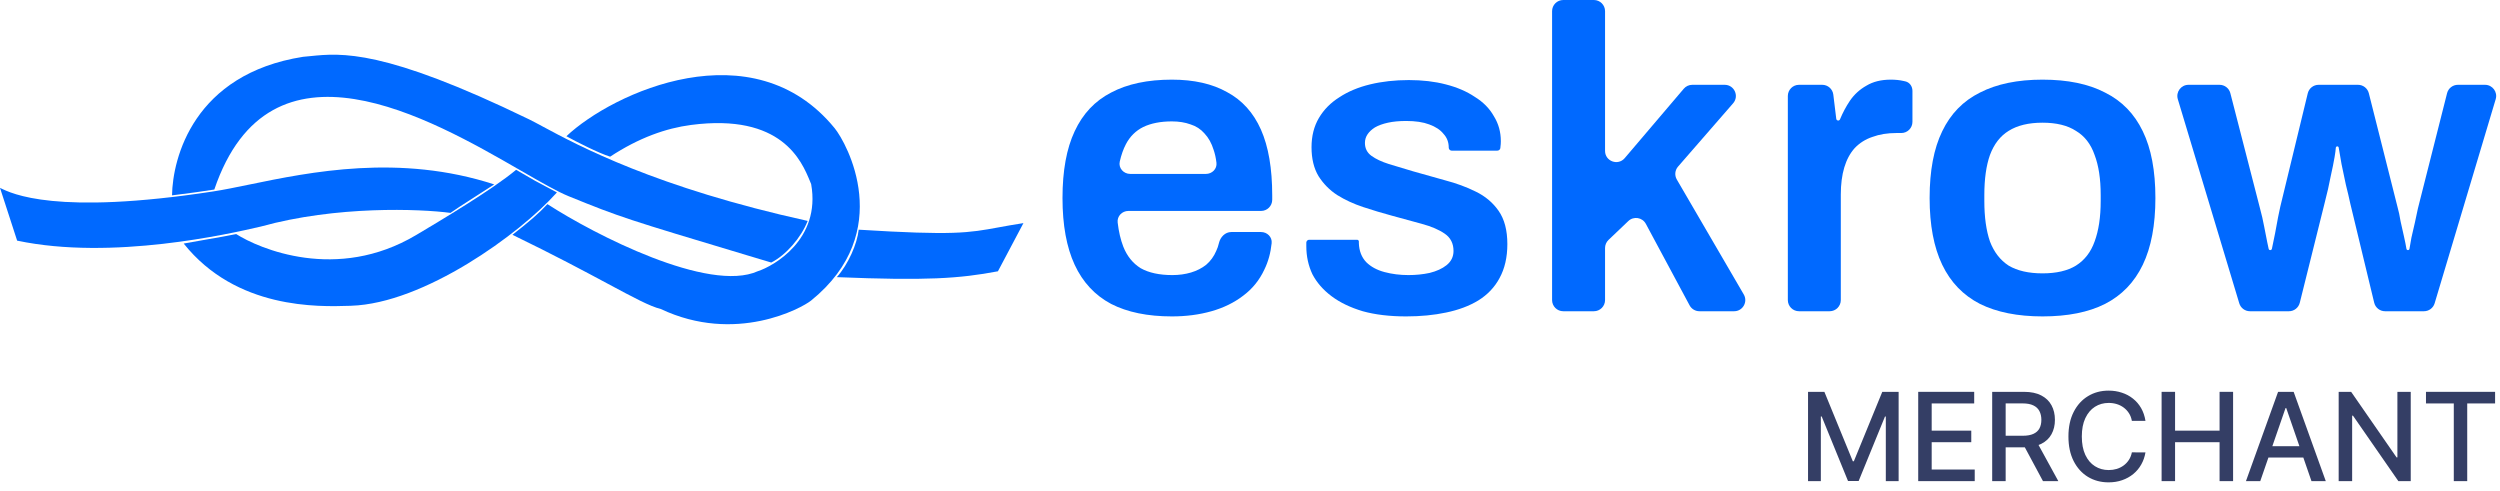 <svg width="224" height="44" viewBox="0 0 224 44" fill="none" xmlns="http://www.w3.org/2000/svg">
<path d="M27.154 5.09C17.361 6.63 15.463 14.159 15.414 17.505C16.633 17.357 18.73 17.07 19.202 16.982C24.185 2.325 38.517 10.587 46.689 15.298C48.45 16.314 49.926 17.165 50.96 17.585C55.609 19.475 56.134 19.632 67.066 22.913L67.077 22.916C67.715 23.108 68.389 23.31 69.102 23.523C70.408 22.869 71.779 21.299 72.367 19.795C58.785 16.803 51.822 13.054 48.635 11.339C48.129 11.066 47.717 10.845 47.39 10.686C34.361 4.362 30.568 4.748 27.807 5.028C27.584 5.051 27.368 5.073 27.154 5.09Z" fill="#0069FF"/>
<path d="M37.279 21.064C30.175 25.29 23.209 22.274 21.162 20.972C20.573 21.1 19.431 21.298 18.366 21.483C17.621 21.612 16.914 21.735 16.459 21.823C21.169 27.729 28.534 27.491 31.322 27.401C31.369 27.399 31.415 27.398 31.46 27.396C37.955 27.191 46.549 21.002 49.899 17.243L47.94 16.197L46.242 15.215C44.143 16.981 39.278 19.875 37.4 20.992L37.279 21.064Z" fill="#0069FF"/>
<path d="M0.014 16.839C1.04 17.35 4.995 19.319 19.095 17.155C20.034 17.011 21.121 16.787 22.335 16.537C27.796 15.411 35.806 13.76 44.282 16.524C43.611 16.959 43.004 17.349 42.473 17.689C41.464 18.336 40.731 18.806 40.364 19.075C37.619 18.713 30.151 18.418 23.375 20.298C23.346 20.305 23.315 20.312 23.283 20.319L23.186 20.341C20.621 20.931 10.042 23.364 1.535 21.561L0 16.832L0.014 16.839Z" fill="#0069FF"/>
<path d="M91.7 19.991C90.805 20.128 90.097 20.258 89.464 20.374C86.774 20.867 85.453 21.109 76.939 20.58C76.809 21.823 76.025 23.654 74.98 24.832C83.013 25.159 85.952 24.963 89.414 24.308L91.7 19.991Z" fill="#0069FF"/>
<path d="M50.748 12.206C54.927 8.27 67.469 2.524 74.784 11.486C75.869 12.816 80.27 20.776 72.68 26.925C71.831 27.613 65.901 30.85 59.202 27.685C58.25 27.455 56.809 26.683 54.471 25.43C52.409 24.325 49.65 22.847 45.915 21.038C47.417 19.86 48.267 19.14 49.05 18.29C53.278 21.028 63.514 26.278 67.903 24.299C69.289 23.857 73.565 21.472 72.68 16.496C72.647 16.419 72.612 16.334 72.575 16.242C71.837 14.451 70.057 10.13 61.915 11.196C59.696 11.486 57.263 12.33 54.667 14.038C53.622 13.711 51.614 12.687 50.748 12.206Z" fill="#0069FF"/>
<path d="M105.004 28.35C102.825 28.35 101.01 27.977 99.557 27.231C98.105 26.46 97.016 25.29 96.289 23.721C95.563 22.153 95.2 20.16 95.2 17.743C95.2 15.3 95.563 13.307 96.289 11.764C97.016 10.196 98.105 9.039 99.557 8.293C101.01 7.521 102.825 7.136 105.004 7.136C106.975 7.136 108.622 7.509 109.945 8.254C111.293 8.974 112.305 10.093 112.979 11.61C113.653 13.127 113.991 15.094 113.991 17.511V17.9C113.991 18.452 113.543 18.9 112.991 18.9H101.105C100.537 18.9 100.077 19.374 100.143 19.939C100.238 20.758 100.406 21.479 100.647 22.101C100.984 22.95 101.502 23.593 102.203 24.03C102.929 24.441 103.876 24.647 105.043 24.647C105.639 24.647 106.197 24.57 106.716 24.416C107.234 24.261 107.688 24.03 108.077 23.721C108.466 23.387 108.764 22.976 108.972 22.487C109.077 22.268 109.158 22.033 109.216 21.782C109.34 21.244 109.77 20.79 110.322 20.79H112.991C113.543 20.79 113.998 21.239 113.94 21.788C113.849 22.664 113.632 23.45 113.29 24.146C112.849 25.097 112.214 25.881 111.384 26.499C110.58 27.116 109.633 27.579 108.544 27.887C107.455 28.196 106.275 28.35 105.004 28.35ZM100.331 14.472C100.197 15.056 100.668 15.583 101.268 15.583H108.05C108.602 15.583 109.06 15.133 108.995 14.585C108.945 14.154 108.859 13.767 108.739 13.423C108.557 12.831 108.285 12.343 107.922 11.957C107.584 11.571 107.169 11.301 106.677 11.147C106.184 10.967 105.626 10.877 105.004 10.877C103.992 10.877 103.136 11.044 102.436 11.379C101.762 11.713 101.243 12.227 100.88 12.921C100.65 13.361 100.467 13.878 100.331 14.472Z" fill="#0069FF"/>
<path d="M125.994 28.35C124.516 28.35 123.219 28.196 122.104 27.887C120.989 27.553 120.055 27.103 119.303 26.537C118.551 25.971 117.98 25.316 117.591 24.57C117.228 23.799 117.046 22.963 117.046 22.063C117.046 21.945 117.046 21.838 117.046 21.742C117.046 21.724 117.05 21.699 117.054 21.683C117.081 21.57 117.179 21.484 117.294 21.484H121.599C121.685 21.484 121.754 21.553 121.754 21.639C121.754 21.69 121.754 21.741 121.754 21.793C121.78 22.487 122 23.053 122.415 23.49C122.83 23.901 123.375 24.197 124.049 24.377C124.723 24.557 125.437 24.647 126.189 24.647C126.863 24.647 127.498 24.583 128.095 24.454C128.717 24.3 129.223 24.069 129.612 23.76C130.027 23.426 130.235 23.001 130.235 22.487C130.235 21.819 129.975 21.304 129.457 20.944C128.938 20.584 128.251 20.289 127.395 20.057C126.565 19.826 125.67 19.581 124.71 19.324C123.854 19.093 122.999 18.836 122.143 18.553C121.287 18.27 120.509 17.91 119.808 17.473C119.134 17.036 118.577 16.47 118.136 15.776C117.721 15.081 117.513 14.22 117.513 13.191C117.513 12.189 117.734 11.314 118.175 10.569C118.615 9.823 119.225 9.206 120.003 8.717C120.781 8.203 121.702 7.817 122.765 7.56C123.829 7.303 124.983 7.174 126.228 7.174C127.447 7.174 128.549 7.303 129.534 7.56C130.546 7.817 131.415 8.19 132.141 8.679C132.893 9.141 133.464 9.72 133.853 10.414C134.268 11.083 134.475 11.829 134.475 12.651C134.475 12.825 134.463 12.998 134.439 13.171C134.437 13.185 134.436 13.213 134.436 13.226C134.436 13.386 134.307 13.5 134.148 13.5H130.077C129.928 13.5 129.807 13.379 129.807 13.23C129.807 12.741 129.651 12.33 129.34 11.996C129.055 11.636 128.627 11.353 128.056 11.147C127.511 10.941 126.824 10.839 125.994 10.839C125.372 10.839 124.827 10.89 124.36 10.993C123.893 11.096 123.504 11.237 123.193 11.417C122.908 11.597 122.687 11.803 122.532 12.034C122.376 12.266 122.298 12.523 122.298 12.806C122.298 13.294 122.493 13.68 122.882 13.963C123.271 14.246 123.79 14.49 124.438 14.696C125.112 14.901 125.839 15.12 126.617 15.351C127.55 15.609 128.51 15.879 129.496 16.161C130.481 16.419 131.389 16.753 132.219 17.164C133.075 17.576 133.762 18.154 134.281 18.9C134.799 19.646 135.059 20.636 135.059 21.87C135.059 23.053 134.825 24.069 134.359 24.917C133.918 25.74 133.282 26.409 132.452 26.923C131.648 27.411 130.689 27.771 129.573 28.003C128.484 28.234 127.291 28.35 125.994 28.35Z" fill="#0069FF"/>
<path d="M140.067 27.887C139.514 27.887 139.067 27.439 139.067 26.887V1C139.067 0.448 139.514 0 140.067 0H142.813C143.365 0 143.813 0.448 143.813 1V13.521C143.813 14.451 144.971 14.877 145.574 14.169L150.866 7.95C151.056 7.727 151.335 7.599 151.628 7.599H154.533C155.391 7.599 155.851 8.608 155.287 9.255L150.352 14.927C150.071 15.25 150.027 15.716 150.243 16.086L156.242 26.384C156.63 27.05 156.149 27.887 155.378 27.887H152.27C151.901 27.887 151.563 27.685 151.388 27.36L147.468 20.057C147.156 19.475 146.375 19.35 145.897 19.806L144.123 21.497C143.925 21.686 143.813 21.948 143.813 22.221V26.887C143.813 27.439 143.365 27.887 142.813 27.887H140.067Z" fill="#0069FF"/>
<path d="M161.19 27.887C160.638 27.887 160.19 27.439 160.19 26.887V8.599C160.19 8.046 160.638 7.599 161.19 7.599H163.272C163.778 7.599 164.204 7.976 164.265 8.478L164.529 10.647C164.539 10.734 164.614 10.8 164.702 10.8C164.773 10.8 164.837 10.757 164.864 10.691C165.114 10.09 165.411 9.535 165.753 9.026C166.142 8.46 166.635 8.01 167.232 7.676C167.828 7.316 168.554 7.136 169.41 7.136C169.825 7.136 170.201 7.174 170.539 7.251C170.603 7.265 170.664 7.279 170.723 7.292C171.113 7.383 171.355 7.743 171.355 8.144V10.919C171.355 11.471 170.908 11.919 170.355 11.919H169.916C169.112 11.919 168.399 12.034 167.776 12.266C167.154 12.471 166.622 12.806 166.181 13.269C165.766 13.731 165.455 14.31 165.248 15.004C165.04 15.699 164.936 16.509 164.936 17.434V26.887C164.936 27.439 164.489 27.887 163.936 27.887H161.19Z" fill="#0069FF"/>
<path d="M183.009 28.35C180.778 28.35 178.911 27.977 177.407 27.231C175.902 26.46 174.774 25.29 174.022 23.721C173.27 22.153 172.894 20.16 172.894 17.743C172.894 15.3 173.27 13.307 174.022 11.764C174.774 10.196 175.902 9.039 177.407 8.293C178.911 7.521 180.778 7.136 183.009 7.136C185.265 7.136 187.133 7.521 188.611 8.293C190.115 9.039 191.243 10.196 191.995 11.764C192.748 13.307 193.124 15.3 193.124 17.743C193.124 20.16 192.748 22.153 191.995 23.721C191.243 25.29 190.115 26.46 188.611 27.231C187.133 27.977 185.265 28.35 183.009 28.35ZM183.009 24.493C184.254 24.493 185.252 24.261 186.004 23.799C186.782 23.31 187.34 22.59 187.677 21.639C188.04 20.661 188.222 19.453 188.222 18.013V17.473C188.222 16.033 188.04 14.837 187.677 13.886C187.34 12.909 186.782 12.189 186.004 11.726C185.252 11.237 184.254 10.993 183.009 10.993C181.764 10.993 180.752 11.237 179.974 11.726C179.222 12.189 178.664 12.909 178.301 13.886C177.964 14.837 177.796 16.033 177.796 17.473V18.013C177.796 19.453 177.964 20.661 178.301 21.639C178.664 22.59 179.222 23.31 179.974 23.799C180.752 24.261 181.764 24.493 183.009 24.493Z" fill="#0069FF"/>
<path d="M201.595 27.887C201.154 27.887 200.765 27.598 200.638 27.175L195.132 8.887C194.939 8.245 195.419 7.599 196.09 7.599H198.871C199.327 7.599 199.726 7.907 199.839 8.349L202.486 18.63C202.642 19.196 202.771 19.761 202.875 20.327C202.979 20.867 203.07 21.33 203.148 21.716C203.203 21.989 203.245 22.185 203.274 22.304C203.29 22.368 203.348 22.41 203.414 22.41C203.485 22.41 203.548 22.36 203.563 22.29C203.658 21.861 203.753 21.399 203.848 20.906C203.952 20.366 204.042 19.877 204.12 19.44C204.224 18.977 204.289 18.669 204.315 18.514L206.775 8.363C206.884 7.914 207.285 7.599 207.747 7.599H211.277C211.735 7.599 212.135 7.91 212.247 8.354L214.819 18.553C214.922 18.913 215.013 19.337 215.091 19.826C215.195 20.289 215.299 20.751 215.402 21.214C215.494 21.625 215.566 21.985 215.617 22.294C215.628 22.361 215.686 22.41 215.753 22.41C215.82 22.41 215.877 22.362 215.888 22.296C215.937 22.011 215.995 21.676 216.064 21.291C216.167 20.854 216.271 20.404 216.375 19.941C216.479 19.479 216.569 19.054 216.647 18.669L219.257 8.353C219.37 7.909 219.769 7.599 220.227 7.599H222.657C223.327 7.599 223.807 8.244 223.615 8.885L218.144 27.174C218.018 27.597 217.628 27.887 217.186 27.887H213.7C213.238 27.887 212.836 27.571 212.728 27.122L210.578 18.206C210.474 17.717 210.345 17.164 210.189 16.547C210.059 15.93 209.93 15.313 209.8 14.696C209.704 14.127 209.62 13.635 209.546 13.219C209.536 13.158 209.483 13.114 209.421 13.114C209.351 13.114 209.294 13.171 209.29 13.241C209.277 13.43 209.24 13.71 209.178 14.079C209.1 14.541 208.983 15.12 208.827 15.814C208.698 16.509 208.516 17.306 208.283 18.206L206.06 27.129C205.949 27.574 205.549 27.887 205.089 27.887H201.595Z" fill="#0069FF"/>
<path d="M162 35.109H163.465L166.012 41.328H166.105L168.652 35.109H170.117V43.109H168.969V37.32H168.895L166.535 43.098H165.582L163.223 37.316H163.148V43.109H162V35.109Z" fill="#343E65"/>
<path d="M171.872 43.109V35.109H176.888V36.148H173.079V38.586H176.626V39.621H173.079V42.07H176.935V43.109H171.872Z" fill="#343E65"/>
<path d="M178.5 43.109V35.109H181.352C181.971 35.109 182.486 35.216 182.895 35.43C183.306 35.643 183.613 35.939 183.816 36.316C184.02 36.691 184.121 37.125 184.121 37.617C184.121 38.107 184.018 38.538 183.812 38.91C183.609 39.28 183.302 39.568 182.891 39.773C182.482 39.979 181.967 40.082 181.348 40.082H179.188V39.043H181.238C181.629 39.043 181.947 38.987 182.191 38.875C182.439 38.763 182.62 38.6 182.734 38.387C182.849 38.173 182.906 37.917 182.906 37.617C182.906 37.315 182.848 37.053 182.73 36.832C182.616 36.611 182.435 36.441 182.188 36.324C181.943 36.204 181.621 36.145 181.223 36.145H179.707V43.109H178.5ZM182.449 39.5L184.426 43.109H183.051L181.113 39.5H182.449Z" fill="#343E65"/>
<path d="M192.234 37.711H191.016C190.969 37.45 190.882 37.221 190.754 37.023C190.626 36.825 190.47 36.658 190.285 36.52C190.1 36.382 189.893 36.277 189.664 36.207C189.438 36.137 189.197 36.102 188.941 36.102C188.48 36.102 188.068 36.217 187.703 36.449C187.341 36.681 187.055 37.021 186.844 37.469C186.635 37.917 186.531 38.464 186.531 39.109C186.531 39.76 186.635 40.31 186.844 40.758C187.055 41.206 187.342 41.544 187.707 41.773C188.072 42.003 188.482 42.117 188.938 42.117C189.19 42.117 189.43 42.083 189.656 42.016C189.885 41.945 190.092 41.842 190.277 41.707C190.462 41.572 190.618 41.406 190.746 41.211C190.876 41.013 190.966 40.786 191.016 40.531L192.234 40.535C192.169 40.928 192.043 41.29 191.855 41.621C191.671 41.949 191.432 42.233 191.141 42.473C190.852 42.71 190.521 42.893 190.148 43.023C189.776 43.154 189.37 43.219 188.93 43.219C188.237 43.219 187.62 43.055 187.078 42.727C186.536 42.396 186.109 41.923 185.797 41.309C185.487 40.694 185.332 39.961 185.332 39.109C185.332 38.255 185.488 37.522 185.801 36.91C186.113 36.296 186.54 35.824 187.082 35.496C187.624 35.165 188.24 35 188.93 35C189.354 35 189.75 35.061 190.117 35.184C190.487 35.303 190.819 35.48 191.113 35.715C191.408 35.947 191.651 36.23 191.844 36.566C192.036 36.9 192.167 37.281 192.234 37.711Z" fill="#343E65"/>
<path d="M193.679 43.109V35.109H194.886V38.586H198.874V35.109H200.085V43.109H198.874V39.621H194.886V43.109H193.679Z" fill="#343E65"/>
<path d="M202.519 43.109H201.237L204.116 35.109H205.511L208.39 43.109H207.108L204.847 36.562H204.784L202.519 43.109ZM202.733 39.977H206.89V40.992H202.733V39.977Z" fill="#343E65"/>
<path d="M216.002 35.109V43.109H214.893L210.826 37.242H210.752V43.109H209.545V35.109H210.662L214.732 40.984H214.807V35.109H216.002Z" fill="#343E65"/>
<path d="M217.368 36.148V35.109H223.56V36.148H221.063V43.109H219.86V36.148H217.368Z" fill="#343E65"/>
</svg>
